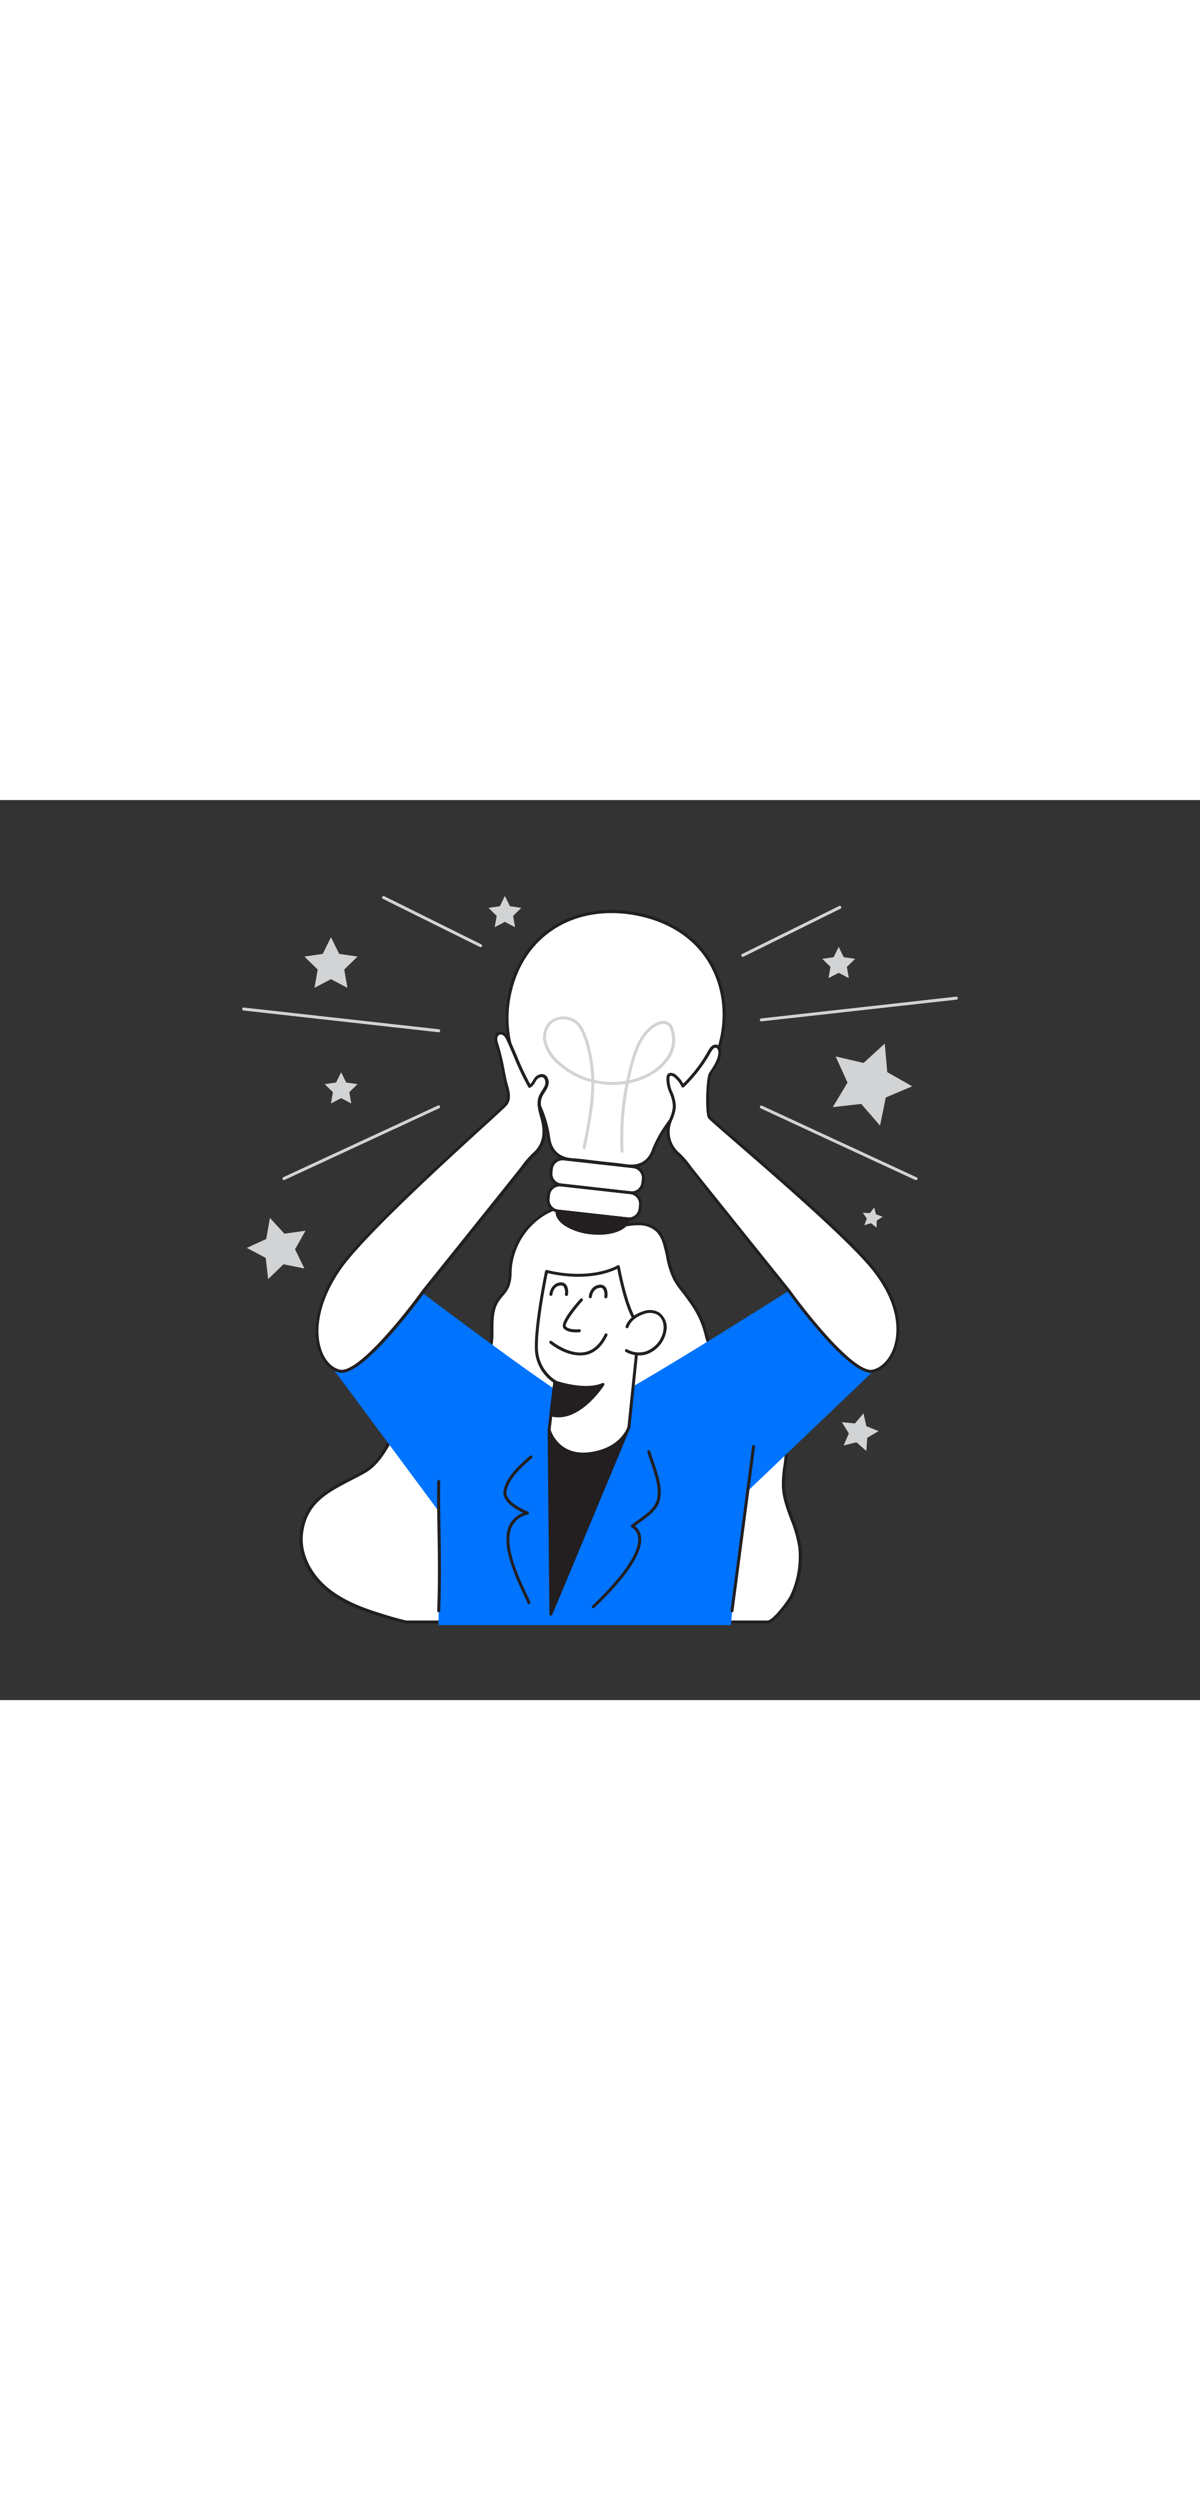 <svg xmlns="http://www.w3.org/2000/svg" viewBox="0 0 400 300" data-imageid="great-idea-flatline" imageName="Great idea" class="illustrations_image" style="width: 144px;"><rect x="0" y="0" width="400" height="300" fill="#333333" stroke="none"/><g id="_484_great_idea_flatline" data-name="#484_great_idea_flatline"><path d="M108.73,262.84c5.22,4.37,11.76,6.84,18.28,8.83,2.73.84,5.49,1.6,8.26,2.29H255.88c2.05,0,7-6.76,8-8.66a31.08,31.08,0,0,0,2.72-16.42c-.87-6.83-5.06-13-5.45-19.86-.25-4.4,1.08-8.77,1-13.18-.23-9.55-7.93-17.37-16.08-21.44-4.91-2.46-9.3-10.71-10.54-15.78-1.56-6.38-3.86-9.79-8-15.18a27.94,27.94,0,0,1-2.51-3.63c-1.94-3.55-2.25-7.73-3.38-11.61a10.76,10.76,0,0,0-2.29-4.5,8.94,8.94,0,0,0-6.21-2.46c-3.9-.12-5.23,1.24-8.39-1-2.34-1.65-3.26-4.3-6.37-5a23.17,23.17,0,0,0-28.26,21c-.14,2,0,4.08-.86,5.9s-2.36,3-3.4,4.66c-3.22,5-.88,11.79-2.73,17.45-1.72,5.29-6.77,8.72-11.78,11.13s-10.44,4.3-14.43,8.18c-6.18,6-8.09,16.08-15.59,20.33-9.4,5.33-19.74,8.19-20.9,21.12C99.76,251.83,103.51,258.46,108.73,262.84Z" fill="#fff"/><path d="M255.88,274.46H135.15c-2.89-.73-5.68-1.5-8.29-2.3-6.07-1.86-13-4.37-18.45-8.93h0c-5.92-5-9.12-11.78-8.54-18.22,1-11.05,8.5-14.91,16.44-19,1.55-.79,3.15-1.62,4.71-2.5,4.2-2.38,6.57-6.59,9.08-11,1.84-3.25,3.73-6.61,6.42-9.22,3.2-3.12,7.34-5,11.34-6.79,1.08-.48,2.15-1,3.21-1.48,6.38-3.07,10.15-6.61,11.53-10.83a25.13,25.13,0,0,0,.81-7.53c0-3.47.05-7.06,2-10a17.56,17.56,0,0,1,1.49-1.92,12.17,12.17,0,0,0,1.88-2.68,12,12,0,0,0,.75-4.46c0-.42,0-.85.06-1.27a24.27,24.27,0,0,1,12.08-19.05,23.83,23.83,0,0,1,16.79-2.42,8.22,8.22,0,0,1,4.42,3.06,12.86,12.86,0,0,0,2.13,2,5.87,5.87,0,0,0,5,1.06,20.69,20.69,0,0,1,3.17-.17,9.28,9.28,0,0,1,6.55,2.61,11.18,11.18,0,0,1,2.41,4.7c.38,1.31.67,2.66.95,4a28,28,0,0,0,2.39,7.54,28.16,28.16,0,0,0,2.46,3.56c4,5.14,6.48,8.73,8.1,15.37,1.18,4.8,5.52,13.07,10.29,15.45,7.74,3.87,16.1,11.65,16.35,21.88a40.62,40.62,0,0,1-.5,6.36,36.07,36.07,0,0,0-.47,6.8c.2,3.58,1.5,7.06,2.75,10.43a42.7,42.7,0,0,1,2.69,9.4,31.5,31.5,0,0,1-2.77,16.7C263.41,267.31,258.29,274.46,255.88,274.46Zm-120.55-1H255.88c1.63,0,6.45-6.23,7.53-8.39a30.49,30.49,0,0,0,2.67-16.13,42.31,42.31,0,0,0-2.64-9.17c-1.28-3.44-2.6-7-2.81-10.72a37.8,37.8,0,0,1,.48-7,39.1,39.1,0,0,0,.49-6.21c-.24-9.78-8.32-17.26-15.8-21-5.1-2.56-9.56-11-10.81-16.11-1.52-6.23-3.69-9.5-7.92-15a29.21,29.21,0,0,1-2.55-3.7,28.22,28.22,0,0,1-2.48-7.81c-.28-1.29-.57-2.63-.94-3.9a10.45,10.45,0,0,0-2.17-4.29,8.29,8.29,0,0,0-5.86-2.3,19.08,19.08,0,0,0-3,.17,6.79,6.79,0,0,1-5.63-1.24,13.35,13.35,0,0,1-2.3-2.18,7.39,7.39,0,0,0-3.9-2.76,22.91,22.91,0,0,0-16.08,2.32,23.27,23.27,0,0,0-11.57,18.25c0,.41-.05.83-.06,1.25a13.15,13.15,0,0,1-.84,4.83,12.68,12.68,0,0,1-2,2.9,20.15,20.15,0,0,0-1.41,1.82c-1.76,2.74-1.78,6-1.81,9.51a26.06,26.06,0,0,1-.86,7.83c-1.47,4.49-5.41,8.23-12,11.42-1.07.51-2.15,1-3.24,1.49-3.93,1.77-8,3.6-11.06,6.59-2.58,2.51-4.44,5.81-6.24,9-2.47,4.38-5,8.9-9.46,11.42-1.57.89-3.18,1.72-4.74,2.52-7.69,4-15,7.7-15.9,18.2-.54,6,2.59,12.68,8.18,17.36h0c5.3,4.45,12.13,6.92,18.11,8.75C129.73,272,132.48,272.75,135.33,273.46Z" fill="#231f20"/><path d="M199.59,120.85c-2.86-.32-5.72-.76-8.59-.94-4.79-.28-7.53-2.89-8.13-7.43-.92-7-4-13.07-7.67-19a38.24,38.24,0,0,1-5.36-28.62C174,44.4,192,33.74,213,38.16c31,6.52,36.25,39.92,17.36,60.61-5.1,5.59-10,11-12.7,18.23-1.51,4-4.77,5.52-9.06,4.88C205.62,121.44,202.6,121.19,199.59,120.85Z" fill="#fff"/><path d="M210.4,122.52a13.38,13.38,0,0,1-1.86-.14c-2-.31-4.14-.52-6.16-.73l-2.84-.3h0L196.9,121c-1.94-.25-4-.5-5.93-.62-5-.3-8-3-8.59-7.87-1-7.42-4.39-13.67-7.6-18.81a39,39,0,0,1-5.43-29c2-9.71,7.06-17.46,14.64-22.43,8-5.26,18.36-6.9,29.12-4.64,13.62,2.87,23.23,11,27.07,22.9,4.14,12.86.52,27.62-9.44,38.53-4.85,5.32-9.87,10.81-12.6,18.08A7.76,7.76,0,0,1,210.4,122.52Zm-10.75-2.17c.94.11,1.89.21,2.83.3,2,.21,4.14.43,6.21.74,4.21.62,7.15-1,8.51-4.56,2.8-7.45,7.88-13,12.8-18.4,9.72-10.65,13.26-25,9.23-37.55-3.72-11.55-13.07-19.44-26.32-22.23-10.51-2.21-20.58-.61-28.37,4.49-7.36,4.82-12.27,12.36-14.22,21.8a37.52,37.52,0,0,0,5.3,28.26c3.28,5.23,6.76,11.6,7.75,19.21.57,4.38,3.15,6.74,7.66,7,2,.12,4,.37,6,.62l2.62.31Z" fill="#231f20"/><rect x="183.62" y="120.86" width="30.84" height="8.76" rx="3.78" transform="translate(15.13 -21.32) rotate(6.37)" fill="#fff"/><path d="M210.56,131.41a4,4,0,0,1-.49,0l-23.15-2.58a4.26,4.26,0,0,1-2.86-1.58,4.21,4.21,0,0,1-.91-3.15l.13-1.2a4.31,4.31,0,0,1,1.58-2.87,4.25,4.25,0,0,1,3.15-.9l23.15,2.58a4.28,4.28,0,0,1,3.77,4.72l-.13,1.21a4.26,4.26,0,0,1-1.58,2.86A4.22,4.22,0,0,1,210.56,131.41Zm-.38-1a3.28,3.28,0,0,0,3.62-2.89l.14-1.21a3.25,3.25,0,0,0-.7-2.4,3.2,3.2,0,0,0-2.2-1.21l-23.14-2.59a3.23,3.23,0,0,0-2.41.7,3.18,3.18,0,0,0-1.21,2.19l-.14,1.21A3.28,3.28,0,0,0,187,127.8Z" fill="#231f20"/><rect x="182.65" y="129.57" width="30.84" height="8.76" rx="3.78" transform="translate(16.09 -21.16) rotate(6.37)" fill="#fff"/><path d="M209.58,140.12a3.87,3.87,0,0,1-.48,0L186,137.51a4.31,4.31,0,0,1-2.87-1.58,4.26,4.26,0,0,1-.9-3.15l.13-1.2A4.28,4.28,0,0,1,187,127.8l23.15,2.59a4.28,4.28,0,0,1,3.78,4.72l-.14,1.21a4.29,4.29,0,0,1-4.24,3.8Zm-23-11.34a3.26,3.26,0,0,0-3.25,2.91l-.13,1.2a3.28,3.28,0,0,0,2.89,3.62l23.15,2.59h0a3.28,3.28,0,0,0,3.62-2.89L213,135a3.26,3.26,0,0,0-2.89-3.62l-23.15-2.58A2.23,2.23,0,0,0,186.55,128.78Z" fill="#231f20"/><path d="M209.47,139.63c-.37,3.28-6,5.35-12.55,4.62s-11.59-4-11.23-7.28Z" fill="#231f20"/><path d="M199.58,144.9a23.17,23.17,0,0,1-2.72-.16,19.94,19.94,0,0,1-8.43-2.75c-2.28-1.49-3.43-3.29-3.23-5.07a.5.5,0,0,1,.55-.44l23.77,2.65a.49.49,0,0,1,.34.19.48.48,0,0,1,.1.37C209.62,142.81,205.25,144.9,199.58,144.9Zm-13.4-7.37c.11,1.24,1.08,2.5,2.8,3.62a18.89,18.89,0,0,0,8,2.6c5.82.65,11.05-1,11.9-3.68Z" fill="#231f20"/><path d="M207.36,117.56a.5.5,0,0,1-.5-.48,93,93,0,0,1,1.65-22.45,28,28,0,0,1-10.41-.35c0,7-1.38,14-2.73,20.84l-.16.85a.51.51,0,0,1-.59.39.49.49,0,0,1-.39-.59l.16-.85c1.36-6.84,2.75-13.87,2.71-20.88a26.56,26.56,0,0,1-11.47-6.25,14.21,14.21,0,0,1-4.22-6.27,7.71,7.71,0,0,1,1.42-7.41,7.29,7.29,0,0,1,10.64.68c1.95,2.77,3.36,7.17,4.19,13.09a44.32,44.32,0,0,1,.43,5.38,26.85,26.85,0,0,0,10.64.32c.06-.27.12-.54.19-.81l.16-.71c1.27-5.5,2.85-12.34,7.29-16.25.72-.63,3.26-2.66,5.58-2.13a3.47,3.47,0,0,1,2.4,2.23,11.24,11.24,0,0,1-1.16,10.16,18.25,18.25,0,0,1-7.95,6.54,25.71,25.71,0,0,1-5.67,1.83,92,92,0,0,0-1.71,22.6.51.51,0,0,1-.48.52Zm13.81-43a7.27,7.27,0,0,0-4.14,2c-4.2,3.69-5.74,10.37-7,15.73l-.16.71c0,.12-.06.25-.08.37a24.17,24.17,0,0,0,5-1.67,17.18,17.18,0,0,0,7.53-6.17,10.21,10.21,0,0,0,1.07-9.24,2.46,2.46,0,0,0-1.7-1.63A2.51,2.51,0,0,0,221.17,74.6Zm-33.39-1.48a5.73,5.73,0,0,0-4.22,1.67,6.82,6.82,0,0,0-1.19,6.45,13.36,13.36,0,0,0,3.94,5.82,25.72,25.72,0,0,0,10.77,6,41.79,41.79,0,0,0-.41-5c-.81-5.76-2.16-10-4-12.65a5.81,5.81,0,0,0-4.41-2.23Z" fill="#d1d3d4"/><path d="M146.16,275h97.49c1.3-15.25,3.29-33.89,6.12-45.19l41.3-39.42-28.15-26.82s-62.34,39.64-66.75,39.37c-5.62-.35-73.32-52.3-73.32-52.3l-12.53,38,36.17,48.77C146.49,250.37,146.35,264.08,146.16,275Z" fill="#0073ff" class="target-color"/><path d="M197.79,269.4a.52.52,0,0,1-.36-.16.5.5,0,0,1,0-.71c13.3-12.73,15.65-19.38,15.27-22.72a4.29,4.29,0,0,0-2.17-3.36.5.5,0,0,1-.24-.4.51.51,0,0,1,.18-.42c.72-.59,1.52-1.16,2.36-1.76,2.57-1.83,5.23-3.73,6.07-6.49,1.12-3.66-.65-8.75-2.08-12.85-.38-1.11-.75-2.16-1-3.12a.5.5,0,1,1,.95-.28c.29.93.65,2,1,3.07,1.47,4.24,3.3,9.5,2.09,13.47-.94,3.09-3.87,5.18-6.45,7-.62.44-1.22.87-1.78,1.3a5.25,5.25,0,0,1,2.06,3.71c.59,5.18-4.65,13.1-15.57,23.56A.52.52,0,0,1,197.79,269.4Z" fill="#231f20"/><path d="M176.31,268a.5.5,0,0,1-.46-.3c-.34-.8-.78-1.74-1.27-2.8-2.91-6.27-7.79-16.77-4.87-23.07a8.28,8.28,0,0,1,4.7-4.25c-2.31-1.07-7-3.7-6.58-7.1.59-4.68,5.42-8.92,8.62-11.74l.18-.16a.51.51,0,0,1,.71.05.49.49,0,0,1-.05.7l-.18.17c-3.09,2.71-7.75,6.8-8.29,11.1-.38,3,5.05,5.77,7.17,6.58a.49.49,0,0,1,.32.49.51.51,0,0,1-.37.46,7.64,7.64,0,0,0-5.33,4.12c-2.72,5.88,2,16.12,4.88,22.23.49,1.06.93,2,1.28,2.82a.51.51,0,0,1-.26.66A.71.71,0,0,1,176.31,268Z" fill="#231f20"/><polygon points="209.63 209.03 183.04 209.97 183.64 271.34 209.63 209.03" fill="#231f20"/><path d="M183.64,271.84h-.1a.5.5,0,0,1-.4-.49l-.6-61.37a.49.49,0,0,1,.48-.5l26.59-.94a.49.49,0,0,1,.43.21.49.49,0,0,1,.05.48l-26,62.31A.5.5,0,0,1,183.64,271.84Zm-.1-61.39.58,58.45,24.75-59.34Z" fill="#231f20"/><path d="M185,193.89,183,210s2.71,9.31,13.55,7.89,13-8.83,13-8.83L213.15,175s-3.48-1.06-7.06-19.47c0,0-8.42,5.3-23.92,1.61,0,0-3.54,17-3.39,25.34A13.45,13.45,0,0,0,185,193.89Z" fill="#fff"/><path d="M194.42,218.5a12.37,12.37,0,0,1-11.87-8.39.67.67,0,0,1,0-.2l1.88-15.78a14,14,0,0,1-6.14-11.66c-.15-8.3,3.36-25.28,3.4-25.45a.45.45,0,0,1,.22-.32.5.5,0,0,1,.38-.06c15.09,3.58,23.47-1.5,23.55-1.56a.51.51,0,0,1,.76.33c3.39,17.47,6.7,19.08,6.73,19.1a.46.46,0,0,1,.32.52l-3.51,34.05c-.12.4-2.44,7.83-13.48,9.27A16,16,0,0,1,194.42,218.5Zm-10.88-8.58c.33,1,3.16,8.72,13,7.44,10.36-1.36,12.53-8.19,12.62-8.48l3.47-33.64c-1.06-.76-3.94-4.14-6.88-19-2.21,1.13-10.15,4.42-23.19,1.45-.58,2.87-3.4,17.34-3.27,24.72a13,13,0,0,0,5.84,10.94,1.25,1.25,0,0,1,.19.15.48.48,0,0,1,.14.41Z" fill="#231f20"/><path d="M209,175.55c.9-2.45,3.14-3.93,5.56-4.72a5.79,5.79,0,0,1,4.87.35,5.67,5.67,0,0,1,2.13,5.95,9.47,9.47,0,0,1-6.39,7.18,8.55,8.55,0,0,1-6.45-.83" fill="#fff"/><path d="M213,185.11a9,9,0,0,1-4.48-1.2.5.5,0,0,1,.5-.86,8,8,0,0,0,6.06.78,9,9,0,0,0,6-6.81c.38-1.79-.06-4.26-1.9-5.42a5.35,5.35,0,0,0-4.46-.3c-1.88.62-4.32,1.9-5.24,4.43a.49.49,0,0,1-.64.29.5.5,0,0,1-.3-.64c1.06-2.9,3.78-4.34,5.87-5a6.26,6.26,0,0,1,5.3.41,6.16,6.16,0,0,1,2.35,6.47,10,10,0,0,1-6.75,7.56A8.93,8.93,0,0,1,213,185.11Z" fill="#231f20"/><path d="M193.79,166.62s-6.7,7.44-5.59,9,4.91,1.2,4.91,1.2" fill="#fff"/><path d="M192,177.43c-1.32,0-3.36-.22-4.21-1.47-1.2-1.76,3.54-7.35,5.63-9.68a.5.5,0,1,1,.74.67c-3.43,3.81-6,7.75-5.55,8.44.77,1.12,3.47,1.09,4.44,1a.48.48,0,0,1,.55.44.5.5,0,0,1-.44.55C193,177.38,192.59,177.43,192,177.43Z" fill="#231f20"/><path d="M193.27,185.11c-5.13,0-9.82-3.85-10-4a.49.49,0,0,1-.06-.7.5.5,0,0,1,.7-.07c.06,0,5.84,4.8,11.22,3.61,2.69-.59,4.85-2.59,6.44-5.94a.5.5,0,0,1,.9.43c-1.72,3.64-4.12,5.83-7.13,6.49A9.41,9.41,0,0,1,193.27,185.11Z" fill="#231f20"/><path d="M183.64,164.79s.26-3.12,3-3.48,2.17,3.48,2.17,3.48" fill="#fff"/><path d="M188.8,165.29h-.08a.5.5,0,0,1-.42-.56,3.68,3.68,0,0,0-.48-2.63,1.27,1.27,0,0,0-1.12-.29c-2.3.3-2.55,2.92-2.56,3a.5.5,0,0,1-.54.46.51.51,0,0,1-.46-.54c.1-1.22,1-3.61,3.43-3.94a2.2,2.2,0,0,1,2,.58c1.08,1.1.8,3.23.76,3.47A.5.5,0,0,1,188.8,165.29Z" fill="#231f20"/><path d="M196.77,165.58s.26-3.12,3-3.48,2.16,3.48,2.16,3.48" fill="#fff"/><path d="M201.93,166.08h-.07a.49.49,0,0,1-.42-.57,3.71,3.71,0,0,0-.49-2.62,1.24,1.24,0,0,0-1.12-.29c-2.29.3-2.55,2.91-2.56,3a.5.5,0,0,1-1-.09c.1-1.22.95-3.61,3.43-3.94a2.24,2.24,0,0,1,2,.59c1.07,1.1.79,3.23.75,3.47A.49.49,0,0,1,201.93,166.08Z" fill="#231f20"/><path d="M185,193.89s9.72,3.51,16,.84c0,0-8.14,12.71-17.35,10.18Z" fill="#231f20"/><path d="M186.14,205.75a10,10,0,0,1-2.63-.35.51.51,0,0,1-.37-.55l1.32-11a.51.51,0,0,1,.23-.37.52.52,0,0,1,.44,0c.09,0,9.62,3.41,15.66.85a.51.51,0,0,1,.58.14.5.5,0,0,1,0,.59C201.1,195.48,194.42,205.75,186.14,205.75Zm-1.95-1.22c6.9,1.54,13.23-5.81,15.49-8.82-5.41,1.46-12.25-.49-14.3-1.15Z" fill="#231f20"/><path d="M146.21,270.71h0a.5.5,0,0,1-.48-.52c.38-10.27.24-18.35.11-26.17-.09-5.59-.18-10.87-.09-16.87a.49.49,0,0,1,.5-.49h0a.5.5,0,0,1,.5.5c-.09,6,0,11.26.09,16.84.13,7.83.27,15.93-.11,26.23A.5.5,0,0,1,146.21,270.71Z" fill="#231f20"/><path d="M262.92,163.53q-10.74-13.36-21.45-26.74-5.33-6.64-10.65-13.31a40.55,40.55,0,0,0-4.59-5.43,9.69,9.69,0,0,1-2.91-10.84,15.84,15.84,0,0,0,1.47-5.07c.07-3.34-2.54-6.39-2.13-9.7a1.42,1.42,0,0,1,.23-.69c.48-.64,1.51-.26,2.13.25a9.54,9.54,0,0,1,2.59,3.35,49.52,49.52,0,0,0,8.91-11.55c.47-.85,1.17-1.85,2.13-1.71s1.38,1.47,1.27,2.5c-.27,2.45-1.78,4.55-3.12,6.61-1.08,1.66-1.32,13.54-.36,14.57,2.66,2.89,44,37.2,54.63,50.49,13.93,17.46,7.55,32.2,0,34.09S262.92,163.53,262.92,163.53Z" fill="#fff"/><path d="M290.36,190.93c-8.27,0-26.91-25.81-27.84-27.1q-10.72-13.35-21.44-26.72-5.33-6.66-10.65-13.32c-.37-.46-.73-.93-1.09-1.41a26.71,26.71,0,0,0-3.44-3.95,10.23,10.23,0,0,1-3.05-11.4l.33-.82a12.29,12.29,0,0,0,1.11-4.08,12.15,12.15,0,0,0-1.06-4.41,11.34,11.34,0,0,1-1.07-5.34,1.91,1.91,0,0,1,.33-.93,1.32,1.32,0,0,1,.92-.53,2.77,2.77,0,0,1,1.93.69,10,10,0,0,1,2.41,2.91,49.14,49.14,0,0,0,8.33-11c.33-.6,1.22-2.17,2.65-2s1.83,1.71,1.69,3c-.26,2.35-1.57,4.34-2.84,6.27l-.37.57c-1,1.59-1.08,13-.4,14s4.34,3.91,9.37,8.27c14,12.17,37.54,32.54,45.28,42.24,10.4,13,8.61,23.08,7.35,26.79-1.43,4.23-4.28,7.26-7.62,8.09A3.2,3.2,0,0,1,290.36,190.93Zm-66.75-99h-.08a.31.31,0,0,0-.24.13,1,1,0,0,0-.13.45,10.38,10.38,0,0,0,1,4.87,13.17,13.17,0,0,1,1.13,4.78,12.78,12.78,0,0,1-1.19,4.43l-.31.81a9.21,9.21,0,0,0,2.77,10.28,27.34,27.34,0,0,1,3.57,4.1l1.08,1.4q5.31,6.66,10.65,13.31,10.71,13.38,21.45,26.73l0,0c5.47,7.63,20.58,26.7,27,26.7a2.39,2.39,0,0,0,.66-.08c3-.74,5.61-3.59,6.91-7.44,1.21-3.56,2.91-13.19-7.18-25.84-7.68-9.63-32.06-30.76-45.16-42.11-5.24-4.55-8.7-7.55-9.45-8.36-1.1-1.19-.86-13.39.31-15.18l.37-.56c1.2-1.84,2.44-3.73,2.67-5.84.08-.72-.13-1.84-.84-1.94-.51-.07-1,.38-1.62,1.46a50,50,0,0,1-9,11.66.52.52,0,0,1-.44.13.47.47,0,0,1-.36-.28,9,9,0,0,0-2.46-3.17A1.93,1.93,0,0,0,223.61,91.91Z" fill="#231f20"/><path d="M141.31,163.53q10.74-13.36,21.45-26.74,5.34-6.64,10.65-13.31a40.55,40.55,0,0,1,4.59-5.43c3.13-2.74,3.92-6.31,3.09-10.49-.58-2.92-2-6-.93-8.73.52-1.28,1.53-2.31,2-3.6s0-3.12-1.31-3.38a2.59,2.59,0,0,0-2.35,1.22c-.59.79-1,2-1.92,2.35-2.88-5-4.72-10.25-7.15-15.46a5.1,5.1,0,0,0-1.16-1.75,1.88,1.88,0,0,0-2-.43,1.91,1.91,0,0,0-1,1.73,6.14,6.14,0,0,0,.41,2.06,116.1,116.1,0,0,1,2.72,11.92c.54,2.52,2.16,5.83,0,8.14-2.67,2.89-45.67,40.63-55.3,54.63-12,17.46-7.55,32.2,0,34.09S141.31,163.53,141.31,163.53Z" fill="#fff"/><path d="M113.87,190.93a3.2,3.2,0,0,1-.83-.1c-2.87-.71-5.28-3.16-6.62-6.71-2.89-7.66-.53-18.18,6.33-28.14,7.47-10.86,34.94-35.95,48.14-48,3.83-3.5,6.61-6,7.2-6.68,1.52-1.65.89-3.9.27-6.08-.15-.56-.31-1.11-.42-1.62-.22-1.07-.43-2.13-.64-3.2a74.8,74.8,0,0,0-2.06-8.66,6.53,6.53,0,0,1-.45-2.24,2.44,2.44,0,0,1,1.33-2.17,2.36,2.36,0,0,1,2.48.51,5.67,5.67,0,0,1,1.28,1.92c.84,1.8,1.62,3.64,2.38,5.42a96.9,96.9,0,0,0,4.49,9.54,4.84,4.84,0,0,0,.82-1.13c.17-.28.35-.57.53-.81A3,3,0,0,1,181,91.36a2.18,2.18,0,0,1,1.48,1.1,3.65,3.65,0,0,1,.2,2.94,9.69,9.69,0,0,1-1.08,2,9.59,9.59,0,0,0-.92,1.64c-.77,1.9-.21,4,.39,6.17.2.74.41,1.51.56,2.27.92,4.65-.14,8.24-3.25,11a27.3,27.3,0,0,0-3.44,3.95c-.36.48-.72,1-1.09,1.41q-5.31,6.66-10.65,13.32-10.71,13.37-21.44,26.72C140.78,165.12,122.14,190.93,113.87,190.93Zm53-112.77a1,1,0,0,0-.39.07,1.51,1.51,0,0,0-.73,1.3,5.45,5.45,0,0,0,.38,1.83,76.37,76.37,0,0,1,2.11,8.84c.21,1.06.42,2.12.64,3.18.11.5.25,1,.41,1.56.62,2.21,1.39,5-.51,7-.62.68-3.26,3.09-7.26,6.74-13.17,12-40.58,37.07-48,47.84-6.67,9.69-9,19.87-6.21,27.22,1.22,3.23,3.38,5.46,5.92,6.09,5.93,1.49,21.95-18.71,27.62-26.62l0,0q10.74-13.35,21.45-26.73,5.32-6.64,10.65-13.31l1.08-1.4a27.92,27.92,0,0,1,3.57-4.1c2.82-2.46,3.78-5.74,2.93-10-.14-.72-.35-1.47-.55-2.2-.61-2.26-1.24-4.59-.35-6.81a11.36,11.36,0,0,1,1-1.81,8.38,8.38,0,0,0,1-1.77,2.63,2.63,0,0,0-.13-2.1,1.15,1.15,0,0,0-.8-.61,2.14,2.14,0,0,0-1.86,1,7.61,7.61,0,0,0-.47.73,4.11,4.11,0,0,1-1.65,1.78.5.5,0,0,1-.63-.21,92.89,92.89,0,0,1-4.81-10.11c-.75-1.77-1.53-3.6-2.37-5.39a4.56,4.56,0,0,0-1-1.59A1.61,1.61,0,0,0,166.91,78.16Z" fill="#231f20"/><path d="M94.65,126.67a.49.49,0,0,1-.45-.29.5.5,0,0,1,.24-.67L146,101.81a.5.5,0,0,1,.66.24.49.49,0,0,1-.24.66L94.86,126.62A.54.54,0,0,1,94.65,126.67Z" fill="#d1d3d4"/><path d="M146.23,77.4h-.06l-65-7.25a.5.5,0,0,1-.44-.55.48.48,0,0,1,.55-.44l65,7.24a.5.5,0,0,1,.44.56A.49.49,0,0,1,146.23,77.4Z" fill="#d1d3d4"/><path d="M160.21,49.05A.46.46,0,0,1,160,49L127.64,32.94a.5.5,0,0,1-.23-.67.51.51,0,0,1,.67-.22L160.44,48.1a.5.5,0,0,1,.22.67A.51.51,0,0,1,160.21,49.05Z" fill="#d1d3d4"/><path d="M305.35,126.67a.54.54,0,0,1-.21,0l-51.58-23.91a.49.49,0,0,1-.24-.66.5.5,0,0,1,.66-.24l51.58,23.9a.5.5,0,0,1,.24.67A.49.49,0,0,1,305.35,126.67Z" fill="#d1d3d4"/><path d="M253.77,73.78a.49.49,0,0,1-.49-.45.5.5,0,0,1,.44-.55l65-7.25a.5.5,0,0,1,.55.45.5.5,0,0,1-.44.55l-65,7.24Z" fill="#d1d3d4"/><path d="M247.58,52.27a.52.52,0,0,1-.45-.28.5.5,0,0,1,.23-.67l32.35-16a.5.5,0,0,1,.44.9l-32.35,16A.46.46,0,0,1,247.58,52.27Z" fill="#d1d3d4"/><polygon points="113.71 90.72 115.4 94.15 119.18 94.7 116.44 97.37 117.09 101.13 113.71 99.36 110.32 101.13 110.97 97.37 108.23 94.7 112.02 94.15 113.71 90.72" fill="#d1d3d4"/><polygon points="291.41 135.81 292.01 138.09 294.24 138.89 292.25 140.17 292.19 142.53 290.35 141.04 288.09 141.71 288.94 139.5 287.6 137.55 289.96 137.68 291.41 135.81" fill="#d1d3d4"/><polygon points="110.32 45.73 113.06 51.28 119.18 52.17 114.75 56.49 115.8 62.58 110.32 59.7 104.84 62.58 105.89 56.49 101.46 52.17 107.58 51.28 110.32 45.73" fill="#d1d3d4"/><polygon points="279.56 48.95 281.25 52.38 285.04 52.93 282.3 55.6 282.94 59.36 279.56 57.59 276.18 59.36 276.82 55.6 274.09 52.93 277.87 52.38 279.56 48.95" fill="#d1d3d4"/><polygon points="89.98 139.29 94.8 144.54 101.84 143.54 98.35 149.74 101.47 156.14 94.5 154.73 89.38 159.68 88.56 152.6 82.28 149.27 88.75 146.31 89.98 139.29" fill="#d1d3d4"/><polygon points="287.82 204.4 288.78 208.69 292.86 210.34 289.08 212.58 288.78 216.97 285.48 214.06 281.21 215.13 282.95 211.09 280.62 207.37 285 207.78 287.82 204.4" fill="#d1d3d4"/><polygon points="168.3 31.96 169.99 35.39 173.77 35.94 171.04 38.61 171.68 42.38 168.3 40.6 164.91 42.38 165.56 38.61 162.82 35.94 166.61 35.39 168.3 31.96" fill="#d1d3d4"/><polygon points="294.92 81.17 295.75 90.69 304.06 95.41 295.26 99.14 293.35 108.51 287.08 101.29 277.58 102.36 282.51 94.17 278.55 85.47 287.87 87.62 294.92 81.17" fill="#d1d3d4"/><path d="M244,270.71h-.06a.5.5,0,0,1-.43-.56l7.19-54.73a.49.49,0,0,1,.56-.43.5.5,0,0,1,.43.56l-7.19,54.72A.5.5,0,0,1,244,270.71Z" fill="#231f20"/></g></svg>